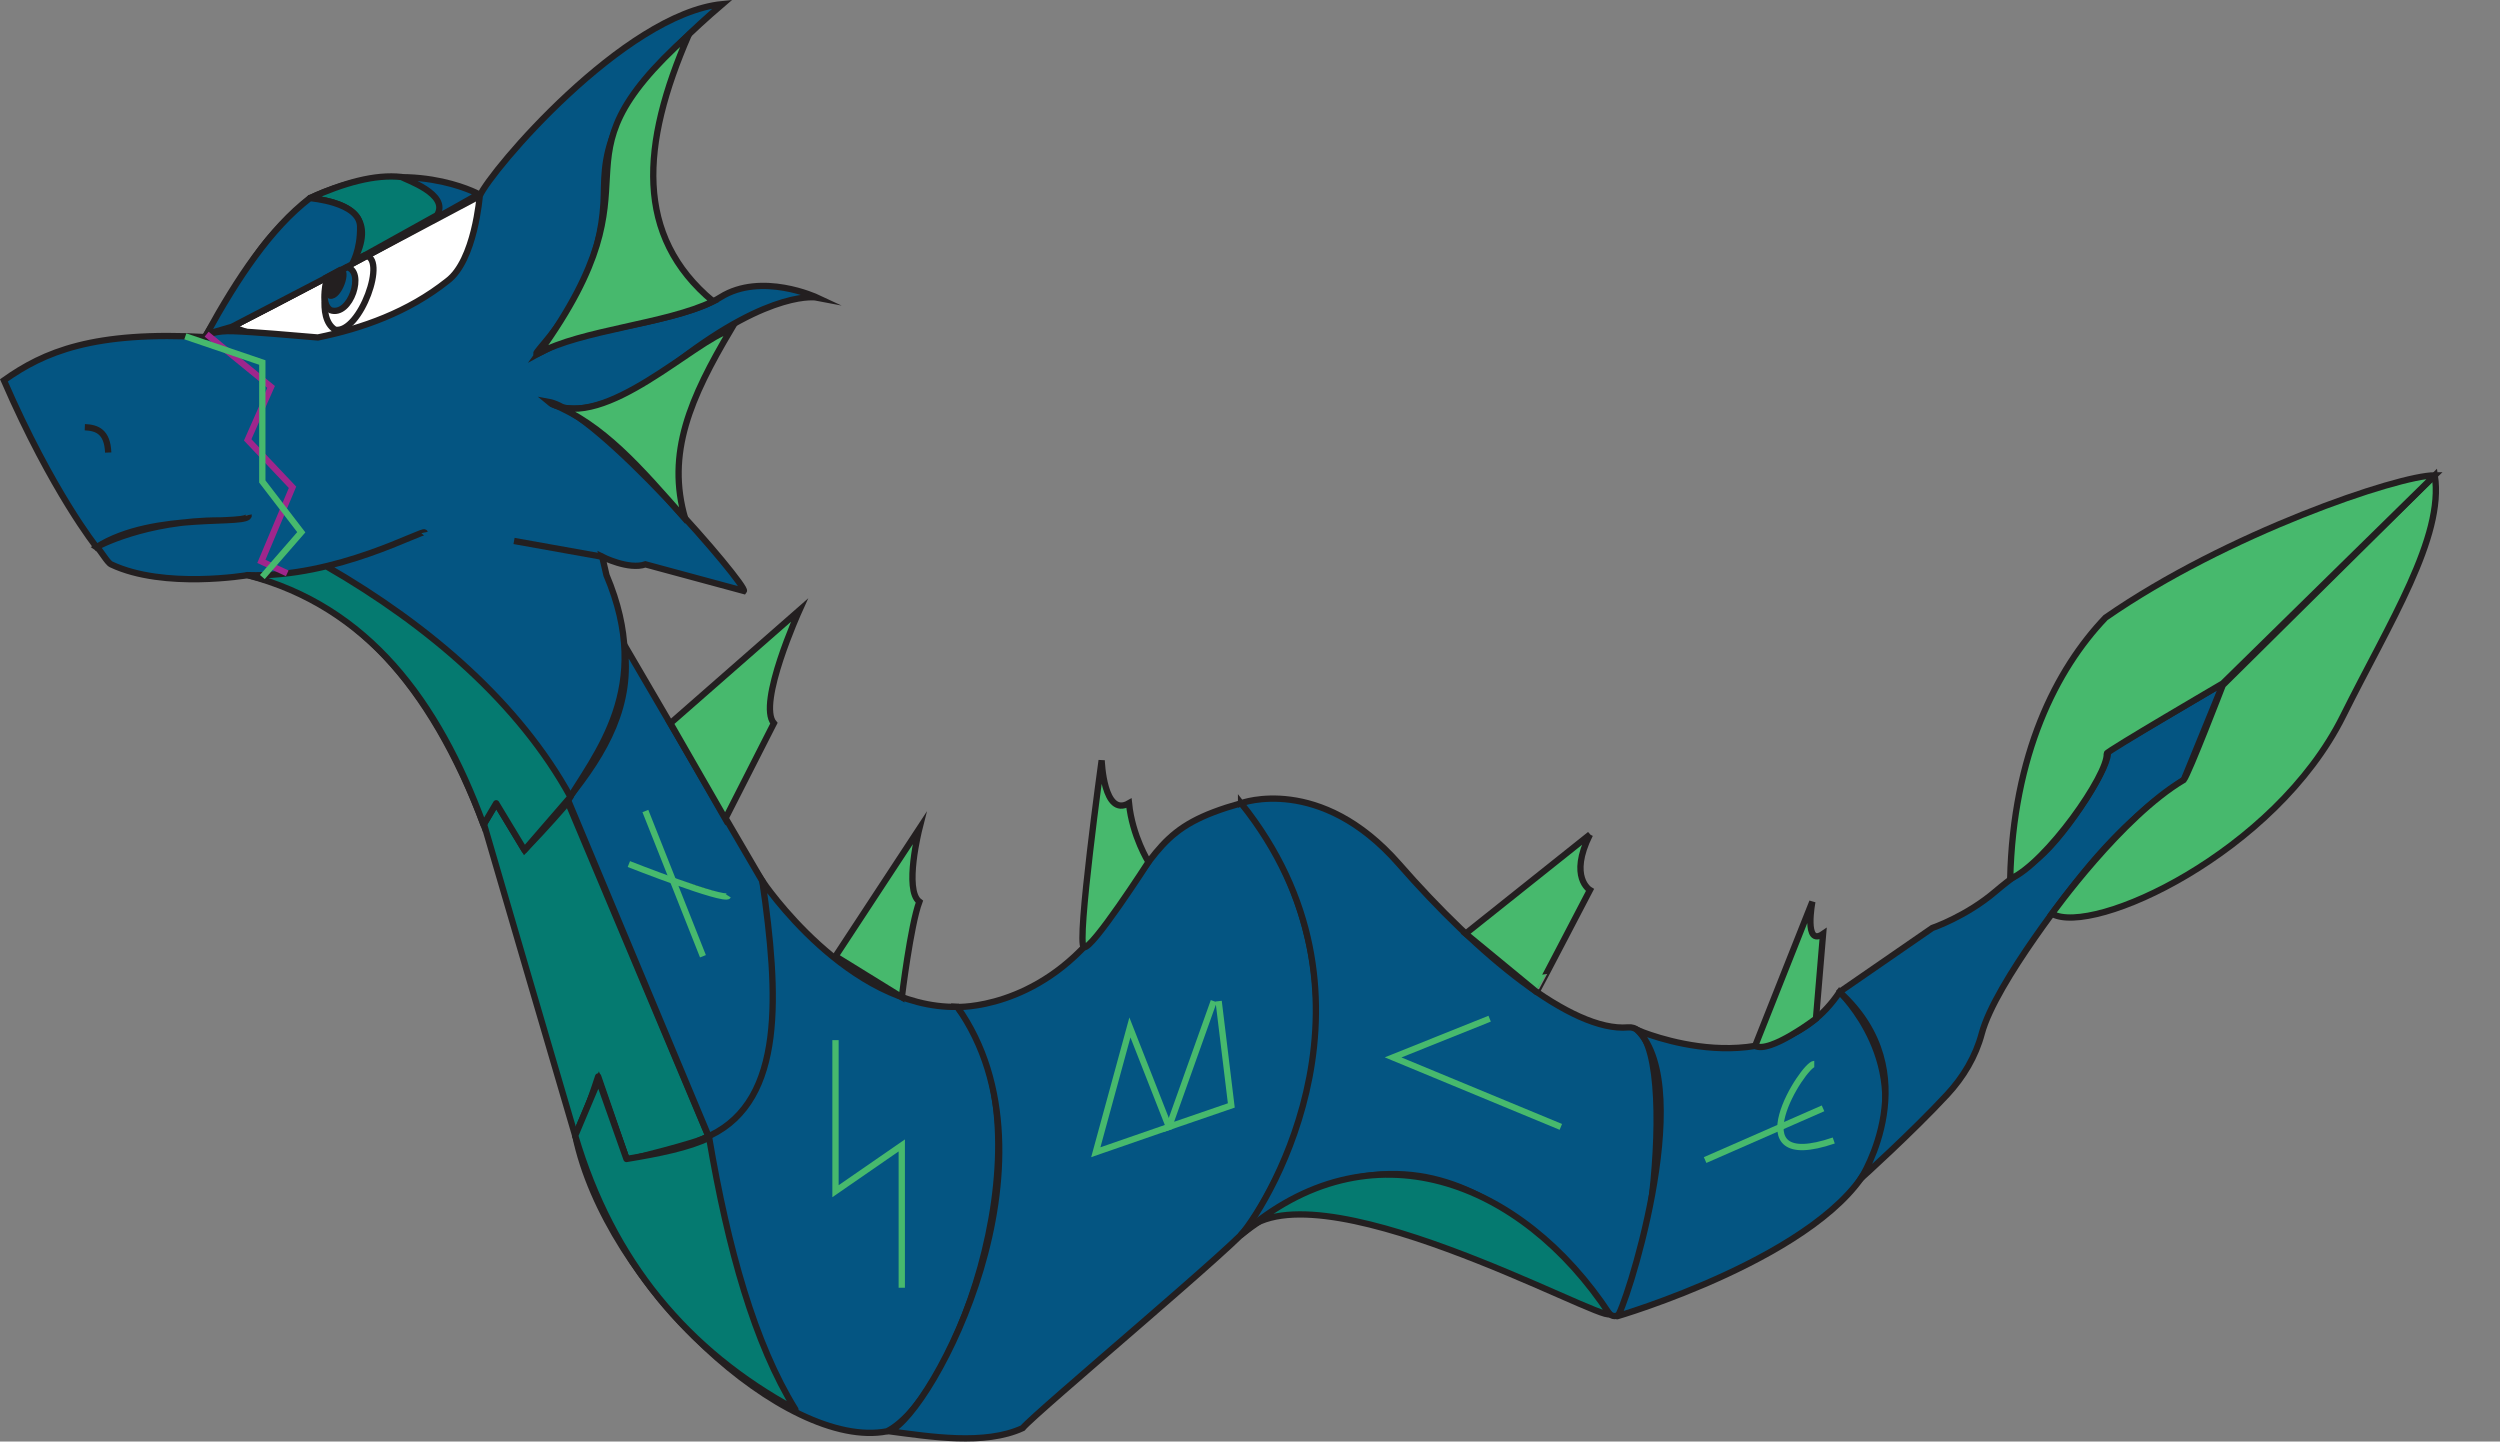 <?xml version="1.0" encoding="UTF-8"?>
<svg id="Layer_1" xmlns="http://www.w3.org/2000/svg" viewBox="0 0 396.47 228.61">
  <rect x="0" y="0" width="396.47" height="228.61" fill="#808080" stroke="none"/>
  <defs>
    <style>
      .cls-1, .cls-2, .cls-3, .cls-4, .cls-5, .cls-6, .cls-7, .cls-8 {
        stroke-miterlimit: 10;
      }

      .cls-1, .cls-3, .cls-4, .cls-5, .cls-9, .cls-8 {
        stroke: #231f20;
      }

      .cls-1, .cls-6, .cls-7 {
        fill: none;
      }

      .cls-2, .cls-6 {
        stroke: #47b96d;
      }

      .cls-2, .cls-8 {
        fill: #231f20;
      }

      .cls-3 {
        fill: #47b96d;
      }

      .cls-4 {
        fill: #045582;
      }

      .cls-5 {
        fill: #fff;
      }

      .cls-9 {
        fill: #057a70;
        stroke-linejoin: round;
      }

      .cls-7 {
        stroke: #9f268c;
      }
    </style>
  </defs>
  <polygon class="cls-5" points="53.96 42.82 36.8 51.83 51.27 57.03 78.58 44.14 76.07 31.08 53.96 42.82"/>
  <path class="cls-9" d="M112.36,180.22c-1.54.98-12.94,3.75-12.94,3.75l-4.56-13.25s-3.36,10.28-3.64,9.39c-.88-2.91-14.61-49.89-14.61-49.89l2.01-3.4,4.48,7.42,6.72-7.56,22.53,53.55Z"/>
  <path class="cls-4" d="M120.91,139.75s7.94,33.87-8.44,40.67l-22.45-53.68c6.05-7.47,10.32-15.06,8.97-24.51l21.92,37.52Z"/>
  <line class="cls-2" x1="102.35" y1="128.62" x2="111.48" y2="151.65"/>
  <path class="cls-2" d="M99.73,137.03s15.15,5.97,15.77,5.04"/>
  <path class="cls-3" d="M106.32,114.7l20.46-17.93s-6.72,14.84-4.05,17.93l-7.71,15.15-8.7-15.15Z"/>
  <path class="cls-4" d="M111.07,180.79c-1.93,1.47-11.65,3.17-11.65,3.17l-4.48-12.68-3.71,8.81c4.95,23.81,33.51,49.99,49.44,46.9,10.87-5.39,26.67-48.15,11.16-67.31-17.32.31-30.92-19.94-30.92-19.94,2.59,18.04,3.52,34.6-8.21,40.31l-.34.15-1.29.58Z"/>
  <polyline class="cls-6" points="132.5 164.95 132.5 188.91 143.01 181.65 143.01 204.22"/>
  <path class="cls-4" d="M151.83,159.69s12.52.46,22.42-12.21c9.89-12.68,9.43-16.39,22.57-20.1,4.02,3.87,23.92,31.69,1.44,66.79,0,1.39-34.07,29.84-36.08,32.31-6.03,2.78-14.75,1.34-21.09.51,6.84-3.09,28.04-42.87,10.73-67.3Z"/>
  <polygon class="cls-6" points="179.19 162.94 173.78 182.73 185.38 178.71 179.19 162.94"/>
  <polyline class="cls-6" points="192.49 158.77 185.38 178.71 195.27 175.31 193.26 158.77"/>
  <path class="cls-3" d="M132.5,151.65l13.3-20.25s-2.47,9.74,0,11.6c-1.39,3.71-2.78,15.15-2.78,15.15l-10.51-6.49Z"/>
  <path class="cls-3" d="M174.71,120.58s.31,9.12,4.33,6.8c.54,5.26,3.1,9.32,3.1,9.32,0,0-9.05,14.07-10.25,13.51s2.82-29.63,2.82-29.63Z"/>
  <path class="cls-4" d="M196.82,127.38s12.52-4.67,25.05,9.64c12.52,14.32,27.36,26.69,36.33,25.91s2.78,50.4-2.94,45.45c-5.72-4.95-25.35-38.26-58.44-12.56,4.79-5.53,24.12-38.3,0-68.45Z"/>
  <path class="cls-9" d="M255.26,208.39c-1.08,1.39-47.86-24.72-58.44-12.56,20.51-18.08,44.53-8.59,58.44,12.56Z"/>
  <polyline class="cls-6" points="236.24 161.55 220.93 167.69 247.53 178.71"/>
  <path class="cls-3" d="M252.16,132.33l-19.73,15.73s11.22,9.23,11.25,9.26,8.47-16.17,8.47-16.17c0,0-3.4-2.01,0-8.81Z"/>
  <path class="cls-4" d="M259.67,163.36s21.71,9.48,32.07-6.04c0,0,12.06,11.5,5.1,26.65-6.96,15.15-41.29,25.05-40.35,24.76s12.68-35.9,3.18-45.37Z"/>
  <polyline class="cls-6" points="270.41 183.97 283.23 178.35 289.11 175.77"/>
  <path class="cls-6" d="M290.81,180.87c-15.92,5.43-4.8-12.14-3.09-12.14"/>
  <path class="cls-3" d="M278.34,165.87l9.08-22.87s-1.39,7.23,1.7,5.1l-1.13,13.45s-7.28,5.54-9.65,4.32Z"/>
  <path class="cls-4" d="M291.74,157.31l14.69-10.14s5.38-1.83,10.04-5.81c2.32-1.98,4.91-3.76,6.79-5.3,4.6-3.79,11.91-15.46,10.93-16.91l18.4-10.82-6.27,15.34c-5.98,4.18-10.87,8.41-16.85,15.93,0,0-13.02,16.16-15.19,24.32-.96,3.62-2.92,6.9-5.47,9.65-5.56,6-13.67,13.31-13.67,13.31,0,0,10.67-16.75-3.4-29.56Z"/>
  <path class="cls-3" d="M352.5,108.68s-5.39,14.01-6.18,15c-9.91,5.86-20.91,21.23-20.91,21.23,6.49,3.65,35.38-9.66,46.17-31.36,7.42-14.91,16.05-28.37,14.55-38.17l-33.63,33.29Z"/>
  <path class="cls-3" d="M352.5,108.39s-18.43,10.78-18.4,11.11c.31,3.24-9.6,17.42-15.31,19.89.47-19.73,7.29-33.24,15.12-41.44,19.24-13.37,46.44-22.57,52.22-22.57l-33.63,33.01Z"/>
  <polyline class="cls-1" points="88.07 110.99 79.52 95.42 89.56 96.35"/>
  <line class="cls-1" x1="89.56" y1="96.35" x2="84.45" y2="104.39"/>
  <line class="cls-1" x1="85.92" y1="102.07" x2="94.15" y2="103.21"/>
  <path class="cls-4" d="M36.8,51.83c16.65-8.43,39.07-20.93,39.09-21.06,0,0-11.24-6.13-25.71.18-.34.15-.68.3-1.01.47-8.35,7.58-7.74,7.76-16.39,21.58,4.17-.47,4.03-1.18,4.03-1.18Z"/>
  <path class="cls-9" d="M63.7,28.07c.5.4,7.66,2.67,5.61,6.05l-13.26,7.37c3.42-6.56.08-9.33-6.89-10.07,5.33-2.41,10.29-3.82,14.53-3.35Z"/>
  <path class="cls-1" d="M52.15,43.63s-2.07,6.72.99,8.66c3.98.71,8.44-11.76,4.64-11.76l-5.64,3.09Z"/>
  <path class="cls-4" d="M34.95,82.53c-12.06,0-19.64,4.23-19.64,4.23,0,0-6.96-8.66-14.69-26.44,6.37-4.52,14.19-7.87,32.15-6.85-.09-.47,1.61-1.04,4.17-.95,3.65.13,9.05.64,13.47,1,7-1.43,14.3-3.99,20.56-8.97,4.33-3.25,5.11-13.48,5.11-13.48,1.63-3.89,22.87-28.88,38.49-30.42-20.41,17.47-18.49,24.89-18.86,31.54-1.01,18-15.9,26.91-8.7,23.04,5.95-3.2,20.76-4.02,27.25-8.09s15.31.05,15.31.05c0,0-7.11-1.39-21.95,10.05-14.84,11.44-20.61,6.49-20.61,6.49,7.75,1.41,31.62,29.17,30.96,29.99l-15.61-4.22c-2.65.93-6.87-1.21-6.87-1.21l.1.39.59,2.53c7.57,17.91-1.56,28.11-6.75,36.78,0,0-2.42,2.83-6.24,6.82l-4.48-7.42-2.01,3.4c-8.43-22.31-20.77-35.8-37.41-39.58,0,0-13.25,2.27-21.65-1.7-.67-.31-1.73-2.36-2.32-2.74,9.23-5.83,24.47-3.25,24.12-5.1"/>
  <path class="cls-3" d="M108.68,82.31c-3.07-10.44.86-19.28,7.2-29.99-5.64,1.52-19.94,16.06-28.49,11.67,8.26,3.33,14.05,10.11,21.28,18.33Z"/>
  <path class="cls-3" d="M109.22,5.52c-7.57,17.38-8.61,31.91,3.86,42.27-7.37,3.6-20.94,4.53-27.65,8.24,20.89-28.93,0-29.16,23.79-50.51Z"/>
  <path class="cls-1" d="M13.45,67.75c1.95.08,3.58.72,3.71,4.02"/>
  <path class="cls-9" d="M67.34,84.45c-.13-.62-13.97,7.25-28.07,6.76,19.03,4.98,30.16,19.86,37.41,39.58l2.01-3.4,4.48,7.42,7.3-8.44c-8.07-14.71-22.18-27.04-38.72-36.57"/>
  <path class="cls-4" d="M55.81,41.93l-19.02,9.89-4.03,1.18c4.89-8.89,10.13-16.77,16.39-21.58,0,0,7.88.62,7.96,4.48s-1.31,6.03-1.31,6.03"/>
  <line class="cls-1" x1="95.48" y1="88.29" x2="81.52" y2="85.79"/>
  <path class="cls-4" d="M51.85,44.17s-1.16,3.89.56,5.02c3.2,1.11,5.53-6.24,2.6-6.81l-3.16,1.79Z"/>
  <path class="cls-8" d="M52.01,43.89s-.72,2.33.34,3c1.38.25,2.93-4.08,1.61-4.08l-1.96,1.07Z"/>
  <path class="cls-9" d="M112.46,180.42c2.99,17.68,7.23,32.69,13.68,43.1-17.13-9.26-29.03-23.5-34.92-43.42l3.71-8.81,4.42,12.51c5.15-.85,9.96-1.82,13.1-3.38Z"/>
  <polyline class="cls-7" points="32.77 53 42.99 61.36 39.28 69.76 46.39 77.28 41.45 89.03 45.55 90.92"/>
  <polyline class="cls-6" points="29.39 53.34 41.6 57.49 41.6 68.63 41.6 76.36 47.78 84.41 41.6 91.51"/>
</svg>